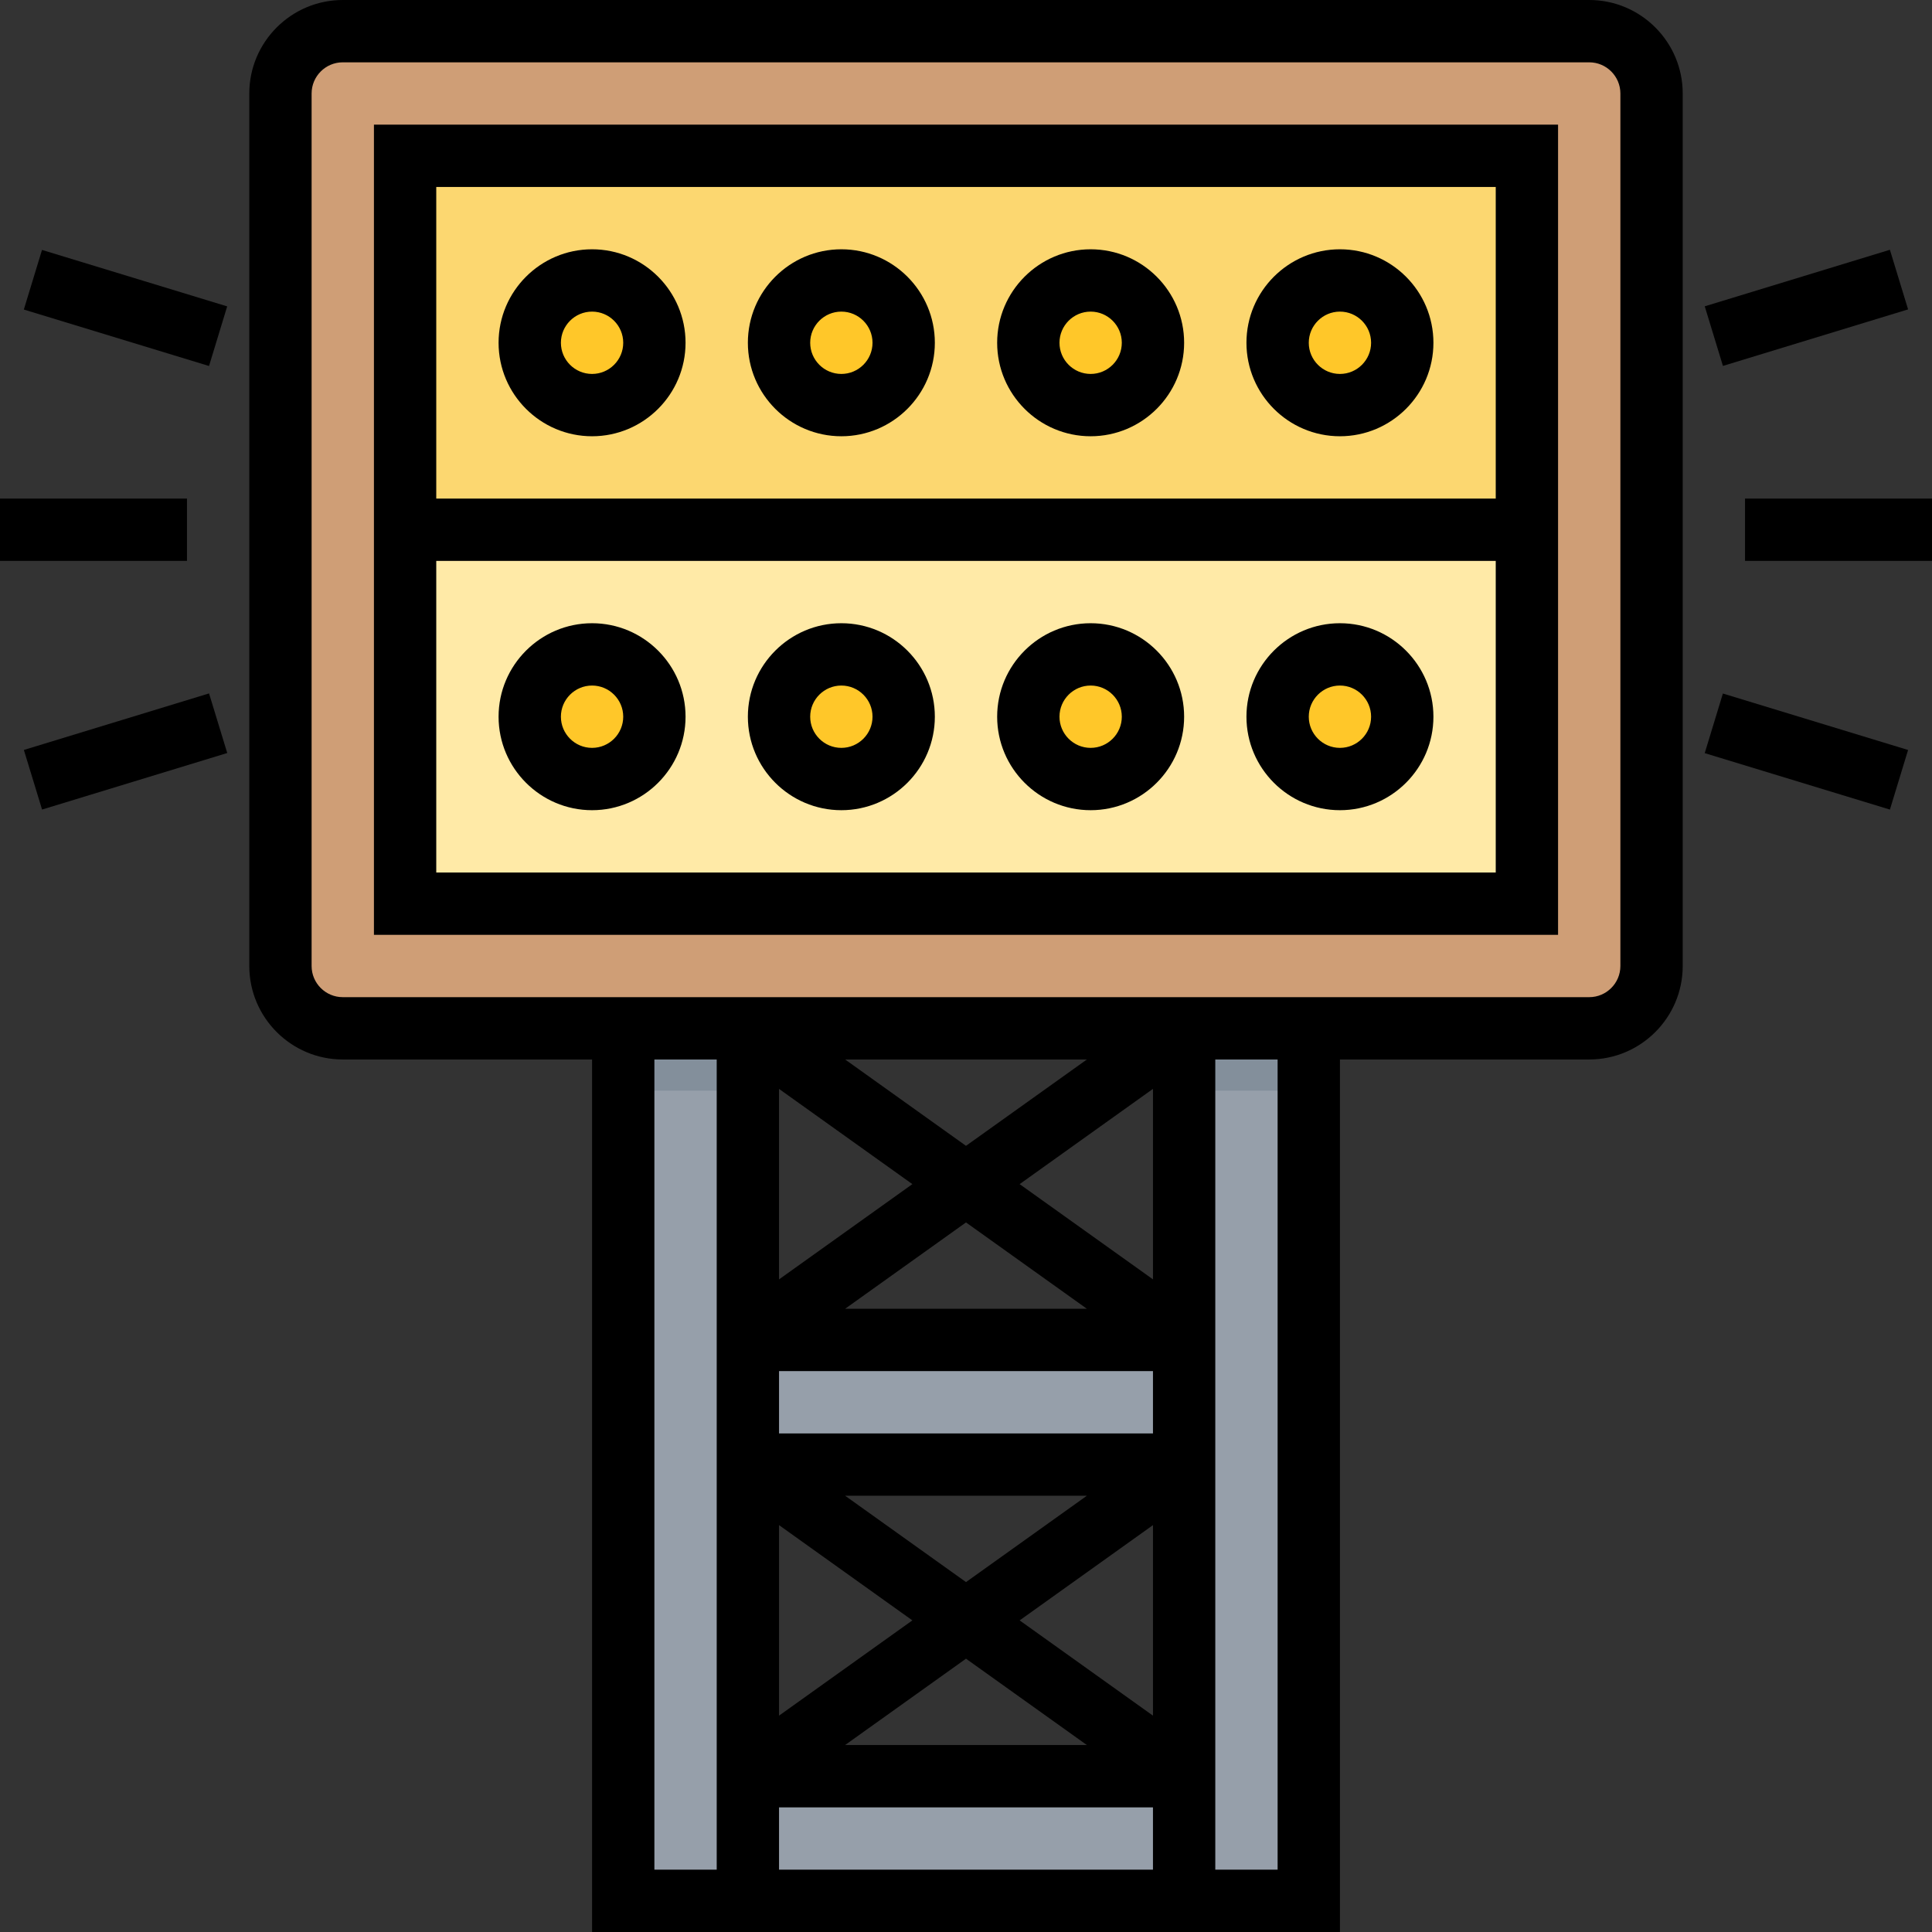 <svg height="496pt" viewBox="0 0 496 496" width="496pt" xmlns="http://www.w3.org/2000/svg"><rect x="0" y="0" width="496" height="496" fill="#333333" stroke="none"/><path d="m160 248v240h176v-240zm144 16v80h-112v-80zm-112 192v-80h112v80zm0 0" fill="#969faa"/><path d="m408 264h-320c-8.84 0-16-7.16-16-16v-224c0-8.84 7.16-16 16-16h320c8.84 0 16 7.16 16 16v224c0 8.84-7.16 16-16 16zm0 0" fill="#cf9e76"/><path d="m104 40h288v192h-288zm0 0" fill="#ffeaa7"/><path d="m104 40h288v96h-288zm0 0" fill="#fcd770"/><g fill="#ffc729"><path d="m168 88c0 8.836-7.164 16-16 16s-16-7.164-16-16 7.164-16 16-16 16 7.164 16 16zm0 0"/><path d="m168 184c0 8.836-7.164 16-16 16s-16-7.164-16-16 7.164-16 16-16 16 7.164 16 16zm0 0"/><path d="m232 88c0 8.836-7.164 16-16 16s-16-7.164-16-16 7.164-16 16-16 16 7.164 16 16zm0 0"/><path d="m232 184c0 8.836-7.164 16-16 16s-16-7.164-16-16 7.164-16 16-16 16 7.164 16 16zm0 0"/><path d="m296 88c0 8.836-7.164 16-16 16s-16-7.164-16-16 7.164-16 16-16 16 7.164 16 16zm0 0"/><path d="m296 184c0 8.836-7.164 16-16 16s-16-7.164-16-16 7.164-16 16-16 16 7.164 16 16zm0 0"/><path d="m360 88c0 8.836-7.164 16-16 16s-16-7.164-16-16 7.164-16 16-16 16 7.164 16 16zm0 0"/><path d="m360 184c0 8.836-7.164 16-16 16s-16-7.164-16-16 7.164-16 16-16 16 7.164 16 16zm0 0"/></g><path d="m160 264h32v16h-32zm0 0" fill="#838f9b"/><path d="m304 264h32v16h-32zm0 0" fill="#838f9b"/><path d="m408 0h-320c-13.23 0-24 10.77-24 24v224c0 13.23 10.77 24 24 24h64v224h192v-224h64c13.23 0 24-10.77 24-24v-224c0-13.23-10.77-24-24-24zm-240 272h16v208h-16zm128 96h-96v-16h96zm-16.969 16-31.031 22.168-31.031-22.168zm-79.031 7.543 34.23 24.457-34.23 24.457zm48 34.289 31.031 22.168h-62.07zm48 14.625-34.23-24.457 34.23-24.457zm-16.969-104.457h-62.07l31.039-22.168zm-17.262-32 34.23-24.457v48.906zm-61.77 24.457v-48.906l34.23 24.449zm0 135.543h96v16h-96zm48-169.832-31.031-22.168h62.07zm80 185.832h-16v-208h16zm88-232c0 4.406-3.586 8-8 8h-320c-4.414 0-8-3.594-8-8v-224c0-4.406 3.586-8 8-8h320c4.414 0 8 3.594 8 8zm0 0"/><path d="m96 240h304v-208h-304zm16-16v-80h272v80zm272-176v80h-272v-80zm0 0"/><path d="m0 128h48v16h-48zm0 0"/><path d="m6.129 192.535 47.539-14.516 4.672 15.301-47.539 14.516zm0 0"/><path d="m437.652 193.352 4.664-15.305 47.543 14.496-4.664 15.301zm0 0"/><path d="m448 128h48v16h-48zm0 0"/><path d="m437.656 78.641 47.535-14.516 4.672 15.305-47.535 14.512zm0 0"/><path d="m6.117 79.469 4.668-15.305 47.539 14.492-4.664 15.305zm0 0"/><path d="m152 112c13.23 0 24-10.77 24-24s-10.77-24-24-24-24 10.77-24 24 10.77 24 24 24zm0-32c4.414 0 8 3.594 8 8s-3.586 8-8 8-8-3.594-8-8 3.586-8 8-8zm0 0"/><path d="m152 160c-13.23 0-24 10.77-24 24s10.77 24 24 24 24-10.77 24-24-10.77-24-24-24zm0 32c-4.414 0-8-3.594-8-8s3.586-8 8-8 8 3.594 8 8-3.586 8-8 8zm0 0"/><path d="m216 112c13.23 0 24-10.77 24-24s-10.77-24-24-24-24 10.77-24 24 10.77 24 24 24zm0-32c4.414 0 8 3.594 8 8s-3.586 8-8 8-8-3.594-8-8 3.586-8 8-8zm0 0"/><path d="m216 160c-13.23 0-24 10.77-24 24s10.77 24 24 24 24-10.77 24-24-10.77-24-24-24zm0 32c-4.414 0-8-3.594-8-8s3.586-8 8-8 8 3.594 8 8-3.586 8-8 8zm0 0"/><path d="m280 112c13.23 0 24-10.77 24-24s-10.77-24-24-24-24 10.77-24 24 10.77 24 24 24zm0-32c4.414 0 8 3.594 8 8s-3.586 8-8 8-8-3.594-8-8 3.586-8 8-8zm0 0"/><path d="m280 160c-13.23 0-24 10.77-24 24s10.77 24 24 24 24-10.77 24-24-10.77-24-24-24zm0 32c-4.414 0-8-3.594-8-8s3.586-8 8-8 8 3.594 8 8-3.586 8-8 8zm0 0"/><path d="m344 112c13.23 0 24-10.77 24-24s-10.77-24-24-24-24 10.77-24 24 10.77 24 24 24zm0-32c4.414 0 8 3.594 8 8s-3.586 8-8 8-8-3.594-8-8 3.586-8 8-8zm0 0"/><path d="m344 160c-13.23 0-24 10.77-24 24s10.77 24 24 24 24-10.77 24-24-10.77-24-24-24zm0 32c-4.414 0-8-3.594-8-8s3.586-8 8-8 8 3.594 8 8-3.586 8-8 8zm0 0"/></svg>